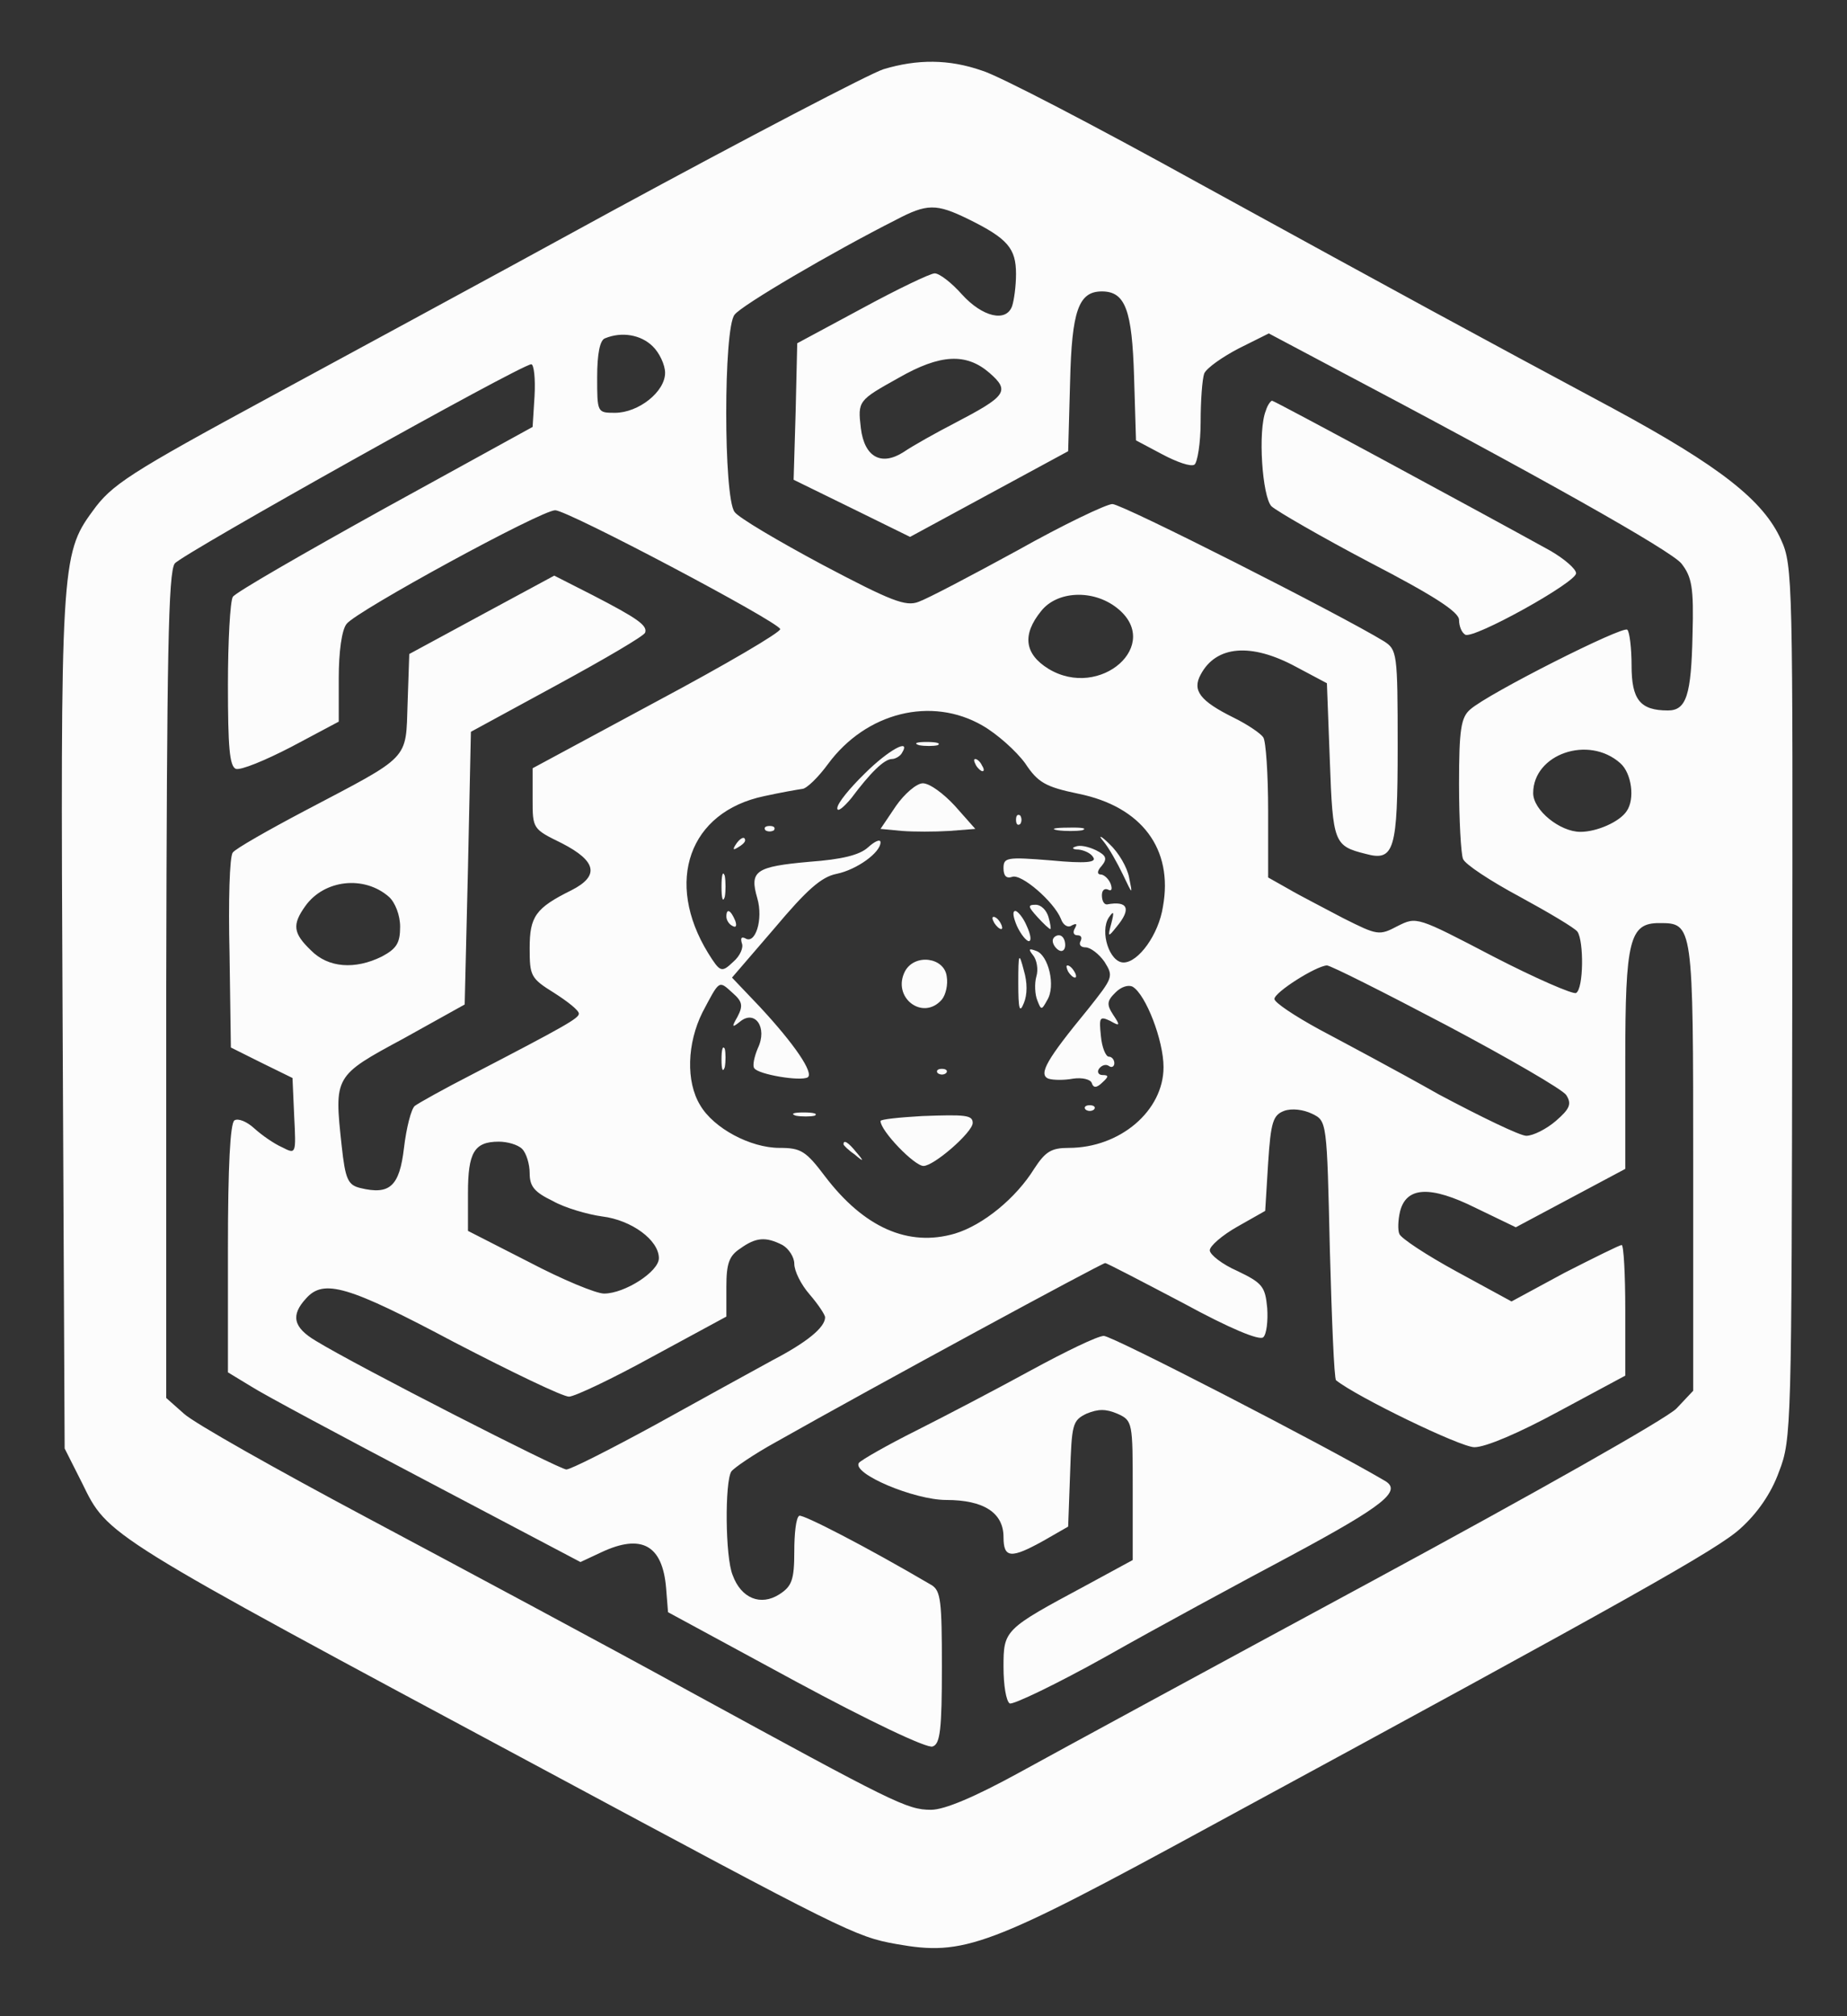 <?xml version="1.0" encoding="UTF-8"?>
<svg xmlns="http://www.w3.org/2000/svg" xmlns:xlink="http://www.w3.org/1999/xlink" width="22px" height="24px" viewBox="0 0 22 24" version="1.1">
<rect x="0" y="0" width="22" height="24" fill="#333333" stroke="none"/>
<g id="surface1">
<path style=" stroke:none;fill-rule:nonzero;fill:rgb(98.824%,98.824%,98.824%);fill-opacity:1;" d="M 10.523 0.824 C 10.363 0.875 8.91 1.633 7.297 2.508 C 5.684 3.391 3.852 4.379 3.227 4.719 C 1.531 5.637 1.328 5.77 1.102 6.086 C 0.727 6.594 0.719 6.758 0.746 12.203 L 0.77 17.242 L 0.977 17.652 C 1.289 18.289 1.219 18.246 6.453 21.051 C 10.047 22.98 10.188 23.055 10.676 23.141 C 11.484 23.285 11.762 23.184 14.445 21.723 C 19.461 19.004 20.461 18.441 20.73 18.195 C 20.93 18.016 21.098 17.777 21.191 17.516 C 21.34 17.133 21.34 16.98 21.348 11.934 C 21.355 6.926 21.355 6.73 21.215 6.426 C 21.004 5.957 20.488 5.551 19.215 4.863 C 17.547 3.969 16.785 3.555 14.285 2.184 C 13.055 1.504 11.887 0.895 11.695 0.84 C 11.301 0.703 10.926 0.703 10.523 0.824 Z M 11.535 2.609 C 12.004 2.84 12.102 2.957 12.102 3.262 C 12.102 3.406 12.078 3.578 12.055 3.645 C 11.984 3.84 11.703 3.773 11.461 3.508 C 11.336 3.367 11.191 3.254 11.133 3.254 C 11.082 3.254 10.691 3.441 10.266 3.672 L 9.496 4.086 L 9.477 4.902 L 9.453 5.711 L 10.148 6.051 L 10.84 6.391 L 11.785 5.879 L 12.723 5.371 L 12.746 4.547 C 12.766 3.695 12.848 3.469 13.125 3.469 C 13.406 3.469 13.484 3.695 13.508 4.48 L 13.531 5.242 L 13.84 5.406 C 14.016 5.5 14.184 5.559 14.227 5.531 C 14.262 5.508 14.301 5.277 14.301 5.023 C 14.301 4.77 14.32 4.512 14.344 4.445 C 14.375 4.379 14.559 4.25 14.754 4.148 L 15.113 3.969 L 15.754 4.309 C 18.383 5.695 19.895 6.551 20.027 6.707 C 20.152 6.867 20.176 6.992 20.16 7.555 C 20.145 8.277 20.086 8.457 19.867 8.457 C 19.535 8.457 19.434 8.328 19.434 7.922 C 19.434 7.715 19.41 7.52 19.383 7.496 C 19.332 7.445 17.727 8.254 17.512 8.445 C 17.402 8.539 17.379 8.684 17.379 9.332 C 17.379 9.758 17.402 10.164 17.426 10.223 C 17.445 10.285 17.754 10.488 18.105 10.676 C 18.449 10.863 18.758 11.047 18.789 11.09 C 18.867 11.203 18.863 11.77 18.773 11.82 C 18.738 11.84 18.289 11.645 17.789 11.387 C 16.875 10.91 16.875 10.91 16.648 11.023 C 16.426 11.141 16.406 11.133 16 10.93 C 15.773 10.809 15.473 10.656 15.348 10.582 L 15.105 10.445 L 15.105 9.652 C 15.105 9.211 15.078 8.82 15.047 8.777 C 15.02 8.734 14.863 8.625 14.695 8.543 C 14.293 8.344 14.199 8.219 14.301 8.031 C 14.484 7.684 14.902 7.648 15.438 7.938 L 15.805 8.133 L 15.84 9.059 C 15.875 10.035 15.891 10.07 16.266 10.164 C 16.609 10.258 16.648 10.121 16.648 8.883 C 16.648 7.77 16.641 7.734 16.484 7.633 C 15.965 7.316 13.367 6 13.25 6 C 13.18 6 12.664 6.246 12.121 6.551 C 11.57 6.852 11.043 7.129 10.941 7.164 C 10.789 7.223 10.617 7.156 9.797 6.723 C 9.27 6.441 8.793 6.16 8.75 6.094 C 8.617 5.926 8.617 3.902 8.75 3.746 C 8.828 3.637 9.914 3 10.672 2.617 C 11.043 2.422 11.152 2.422 11.535 2.609 Z M 7.773 4.121 C 7.855 4.199 7.922 4.344 7.922 4.438 C 7.922 4.664 7.605 4.914 7.324 4.914 C 7.113 4.914 7.113 4.91 7.113 4.488 C 7.113 4.215 7.145 4.047 7.207 4.027 C 7.406 3.945 7.633 3.984 7.773 4.121 Z M 11.785 4.438 C 12.035 4.656 11.988 4.715 11.367 5.039 C 11.148 5.152 10.875 5.305 10.766 5.379 C 10.5 5.551 10.297 5.445 10.254 5.098 C 10.215 4.77 10.223 4.766 10.707 4.496 C 11.199 4.215 11.508 4.199 11.785 4.438 Z M 6.367 4.715 L 6.344 5.082 L 4.582 6.051 C 3.617 6.586 2.801 7.055 2.773 7.105 C 2.742 7.156 2.715 7.625 2.715 8.152 C 2.715 8.891 2.734 9.121 2.809 9.152 C 2.867 9.172 3.16 9.051 3.469 8.891 L 4.035 8.59 L 4.035 8.066 C 4.035 7.766 4.07 7.496 4.129 7.426 C 4.246 7.273 6.445 6.074 6.613 6.074 C 6.762 6.074 9.262 7.395 9.293 7.488 C 9.305 7.523 8.645 7.91 7.824 8.348 L 6.344 9.145 L 6.344 9.508 C 6.344 9.867 6.344 9.867 6.695 10.039 C 7.105 10.25 7.145 10.426 6.805 10.598 C 6.379 10.809 6.309 10.91 6.309 11.285 C 6.309 11.617 6.32 11.645 6.602 11.82 C 6.762 11.922 6.895 12.027 6.895 12.066 C 6.895 12.121 6.738 12.211 5.609 12.797 C 5.289 12.961 4.988 13.129 4.941 13.164 C 4.898 13.199 4.84 13.426 4.812 13.664 C 4.758 14.125 4.641 14.227 4.289 14.141 C 4.145 14.105 4.113 14.039 4.07 13.641 C 3.98 12.809 3.977 12.809 4.805 12.363 L 5.535 11.957 L 5.574 10.336 L 5.609 8.711 L 6.637 8.152 C 7.203 7.844 7.672 7.57 7.684 7.531 C 7.715 7.445 7.59 7.359 7.062 7.086 L 6.602 6.852 L 5.742 7.316 L 4.875 7.785 L 4.855 8.371 C 4.832 9.059 4.898 8.984 3.629 9.652 C 3.191 9.883 2.801 10.105 2.773 10.148 C 2.734 10.191 2.719 10.734 2.734 11.348 L 2.75 12.469 L 3.117 12.652 L 3.484 12.832 L 3.504 13.285 C 3.527 13.742 3.527 13.742 3.359 13.656 C 3.262 13.613 3.117 13.512 3.027 13.43 C 2.941 13.352 2.84 13.309 2.793 13.336 C 2.742 13.367 2.715 13.887 2.715 14.855 L 2.715 16.336 L 2.992 16.504 C 3.137 16.598 4.086 17.105 5.09 17.633 L 6.914 18.594 L 7.164 18.477 C 7.641 18.254 7.891 18.391 7.934 18.902 L 7.957 19.191 L 9.48 20.016 C 10.34 20.48 11.051 20.82 11.109 20.789 C 11.199 20.762 11.219 20.582 11.219 19.844 C 11.219 19.062 11.207 18.934 11.094 18.867 C 10.316 18.41 9.562 18.023 9.52 18.043 C 9.48 18.066 9.461 18.262 9.461 18.469 C 9.461 18.809 9.43 18.883 9.285 18.977 C 9.062 19.121 8.828 19.027 8.727 18.75 C 8.637 18.535 8.633 17.637 8.711 17.516 C 8.742 17.473 8.977 17.312 9.238 17.168 C 10.441 16.488 13.125 15.035 13.164 15.035 C 13.184 15.035 13.602 15.254 14.094 15.512 C 14.652 15.816 15.004 15.961 15.047 15.918 C 15.086 15.883 15.105 15.723 15.094 15.57 C 15.07 15.316 15.039 15.273 14.738 15.129 C 14.559 15.051 14.41 14.934 14.41 14.883 C 14.41 14.832 14.559 14.703 14.738 14.602 L 15.07 14.414 L 15.105 13.844 C 15.137 13.352 15.164 13.273 15.297 13.223 C 15.387 13.191 15.523 13.207 15.629 13.258 C 15.805 13.344 15.805 13.344 15.84 14.871 C 15.863 15.707 15.891 16.41 15.914 16.43 C 16.156 16.625 17.395 17.227 17.562 17.227 C 17.695 17.227 18.09 17.059 18.566 16.801 L 19.359 16.375 L 19.359 15.594 C 19.359 15.168 19.34 14.82 19.316 14.82 C 19.293 14.82 18.984 14.973 18.633 15.152 L 18.004 15.492 L 17.352 15.137 C 16.992 14.941 16.684 14.738 16.668 14.688 C 16.648 14.645 16.652 14.523 16.676 14.422 C 16.75 14.125 17.035 14.109 17.578 14.379 L 18.055 14.609 L 19.359 13.914 L 19.359 12.613 C 19.359 11.191 19.41 10.988 19.762 10.988 C 20.168 10.988 20.168 10.988 20.168 13.887 L 20.168 16.555 L 19.969 16.766 C 19.852 16.887 18.266 17.781 16.352 18.816 C 14.477 19.828 12.586 20.855 12.137 21.102 C 11.609 21.391 11.25 21.543 11.09 21.543 C 10.801 21.543 10.648 21.461 8.227 20.141 C 7.195 19.574 5.457 18.645 4.371 18.066 C 3.293 17.492 2.309 16.938 2.191 16.828 L 1.98 16.641 L 1.98 11.734 C 1.988 7.809 2.004 6.809 2.082 6.707 C 2.172 6.594 6.195 4.344 6.328 4.336 C 6.359 4.336 6.379 4.504 6.367 4.715 Z M 13.301 7.234 C 13.859 7.668 13.105 8.336 12.488 7.961 C 12.203 7.785 12.172 7.555 12.402 7.273 C 12.59 7.035 13.016 7.012 13.301 7.234 Z M 11.703 8.637 C 11.879 8.738 12.105 8.941 12.211 9.086 C 12.363 9.316 12.453 9.367 12.848 9.449 C 13.598 9.602 13.977 10.105 13.852 10.793 C 13.801 11.125 13.559 11.457 13.383 11.457 C 13.215 11.457 13.098 11.09 13.207 10.922 C 13.266 10.836 13.273 10.852 13.238 10.988 C 13.191 11.16 13.199 11.16 13.301 11.031 C 13.48 10.816 13.434 10.719 13.184 10.766 C 13.148 10.766 13.125 10.719 13.125 10.656 C 13.125 10.598 13.156 10.57 13.199 10.59 C 13.242 10.613 13.25 10.582 13.23 10.523 C 13.207 10.461 13.148 10.41 13.113 10.41 C 13.066 10.41 13.066 10.367 13.121 10.309 C 13.191 10.223 13.18 10.184 13.055 10.121 C 12.965 10.078 12.863 10.055 12.812 10.078 C 12.762 10.09 12.773 10.113 12.848 10.113 C 12.914 10.121 12.996 10.156 13.023 10.207 C 13.062 10.266 12.93 10.281 12.52 10.242 C 11.988 10.199 11.953 10.207 11.953 10.336 C 11.953 10.426 11.988 10.461 12.055 10.438 C 12.164 10.395 12.555 10.734 12.637 10.938 C 12.664 11.016 12.723 11.047 12.766 11.016 C 12.824 10.988 12.832 10.996 12.805 11.047 C 12.773 11.098 12.789 11.133 12.832 11.133 C 12.879 11.133 12.891 11.16 12.871 11.203 C 12.848 11.242 12.871 11.277 12.93 11.277 C 12.988 11.277 13.09 11.355 13.156 11.449 C 13.266 11.625 13.258 11.637 12.957 12.016 C 12.473 12.605 12.363 12.789 12.488 12.84 C 12.547 12.859 12.68 12.859 12.781 12.84 C 12.891 12.824 12.988 12.848 13.004 12.891 C 13.023 12.953 13.062 12.953 13.133 12.883 C 13.207 12.816 13.207 12.797 13.133 12.797 C 13.082 12.797 13.066 12.758 13.09 12.723 C 13.121 12.68 13.172 12.664 13.207 12.688 C 13.242 12.715 13.273 12.695 13.273 12.656 C 13.273 12.613 13.242 12.578 13.207 12.578 C 13.172 12.578 13.125 12.469 13.113 12.332 C 13.09 12.109 13.098 12.094 13.223 12.152 C 13.34 12.219 13.348 12.211 13.258 12.078 C 13.18 11.957 13.184 11.914 13.289 11.812 C 13.355 11.746 13.441 11.719 13.492 11.746 C 13.648 11.84 13.859 12.383 13.859 12.703 C 13.859 13.223 13.34 13.664 12.73 13.664 C 12.523 13.664 12.453 13.707 12.32 13.91 C 12.102 14.262 11.711 14.582 11.375 14.684 C 10.816 14.848 10.289 14.609 9.828 14.004 C 9.598 13.699 9.539 13.664 9.285 13.664 C 8.938 13.664 8.5 13.43 8.34 13.156 C 8.168 12.875 8.184 12.418 8.367 12.051 C 8.574 11.66 8.559 11.668 8.727 11.82 C 8.844 11.922 8.852 11.973 8.785 12.102 C 8.711 12.23 8.719 12.238 8.816 12.16 C 8.992 12.016 9.145 12.23 9.027 12.477 C 8.984 12.578 8.961 12.688 8.984 12.715 C 9.027 12.789 9.535 12.875 9.621 12.824 C 9.695 12.773 9.469 12.434 9.043 11.977 L 8.719 11.637 L 9.227 11.047 C 9.605 10.598 9.781 10.438 9.965 10.402 C 10.207 10.352 10.488 10.148 10.488 10.027 C 10.488 9.984 10.422 10.012 10.34 10.086 C 10.238 10.18 10.023 10.23 9.645 10.258 C 8.996 10.316 8.926 10.367 9.02 10.691 C 9.094 10.945 8.996 11.25 8.875 11.168 C 8.828 11.148 8.82 11.168 8.836 11.227 C 8.859 11.277 8.816 11.379 8.734 11.449 C 8.594 11.582 8.578 11.574 8.434 11.344 C 7.914 10.496 8.207 9.664 9.102 9.477 C 9.297 9.434 9.504 9.398 9.555 9.391 C 9.605 9.391 9.746 9.254 9.863 9.094 C 10.316 8.48 11.094 8.285 11.703 8.637 Z M 19.301 9.086 C 19.434 9.203 19.477 9.512 19.375 9.656 C 19.293 9.781 19.023 9.902 18.824 9.902 C 18.582 9.902 18.262 9.645 18.262 9.441 C 18.262 8.977 18.922 8.746 19.301 9.086 Z M 4.633 10.676 C 4.707 10.742 4.766 10.895 4.766 11.031 C 4.766 11.227 4.723 11.293 4.547 11.387 C 4.23 11.543 3.91 11.523 3.703 11.312 C 3.492 11.109 3.477 11.008 3.637 10.785 C 3.863 10.469 4.34 10.418 4.633 10.676 Z M 17.227 12.203 C 17.965 12.594 18.613 12.969 18.656 13.035 C 18.723 13.141 18.699 13.199 18.531 13.344 C 18.422 13.438 18.262 13.52 18.18 13.52 C 18.105 13.52 17.637 13.293 17.137 13.027 C 16.648 12.75 16 12.406 15.715 12.254 C 15.422 12.094 15.18 11.934 15.18 11.891 C 15.18 11.812 15.672 11.5 15.805 11.492 C 15.848 11.492 16.484 11.812 17.227 12.203 Z M 6.219 13.676 C 6.27 13.727 6.309 13.859 6.309 13.965 C 6.309 14.125 6.367 14.191 6.586 14.297 C 6.73 14.379 7.004 14.457 7.172 14.48 C 7.523 14.523 7.848 14.762 7.848 14.977 C 7.848 15.137 7.441 15.398 7.195 15.398 C 7.098 15.398 6.695 15.23 6.301 15.023 L 5.574 14.652 L 5.574 14.203 C 5.574 13.719 5.648 13.59 5.941 13.59 C 6.043 13.59 6.168 13.625 6.219 13.676 Z M 9.32 14.82 C 9.395 14.863 9.461 14.965 9.461 15.043 C 9.461 15.129 9.539 15.289 9.645 15.41 C 9.746 15.527 9.828 15.652 9.828 15.68 C 9.828 15.801 9.613 15.977 9.203 16.191 C 8.961 16.324 8.332 16.668 7.797 16.965 C 7.266 17.254 6.797 17.492 6.746 17.492 C 6.664 17.492 4.246 16.258 3.762 15.961 C 3.492 15.801 3.461 15.656 3.645 15.457 C 3.855 15.219 4.145 15.305 5.41 15.977 C 6.094 16.332 6.703 16.625 6.777 16.625 C 6.844 16.625 7.297 16.41 7.773 16.148 L 8.652 15.672 L 8.652 15.316 C 8.652 15.043 8.684 14.949 8.816 14.863 C 9.004 14.727 9.121 14.719 9.32 14.82 Z M 9.32 14.82 "/>
<path style=" stroke:none;fill-rule:nonzero;fill:rgb(98.824%,98.824%,98.824%);fill-opacity:1;" d="M 15.078 4.887 C 14.98 5.125 15.035 5.914 15.145 6.027 C 15.211 6.086 15.738 6.391 16.316 6.695 C 17.078 7.09 17.379 7.285 17.379 7.379 C 17.379 7.453 17.41 7.531 17.453 7.555 C 17.547 7.613 18.773 6.934 18.773 6.824 C 18.773 6.773 18.633 6.652 18.465 6.555 C 17.594 6.074 15.18 4.77 15.152 4.77 C 15.137 4.77 15.098 4.82 15.078 4.887 Z M 15.078 4.887 "/>
<path style=" stroke:none;fill-rule:nonzero;fill:rgb(98.824%,98.824%,98.824%);fill-opacity:1;" d="M 12.285 16.309 C 11.879 16.531 11.266 16.852 10.91 17.031 C 10.566 17.203 10.258 17.379 10.23 17.414 C 10.148 17.543 10.891 17.855 11.27 17.855 C 11.719 17.855 11.953 18.008 11.953 18.297 C 11.953 18.551 12.043 18.555 12.43 18.34 L 12.723 18.172 L 12.746 17.543 C 12.766 16.953 12.773 16.91 12.941 16.828 C 13.082 16.77 13.172 16.77 13.309 16.828 C 13.492 16.91 13.492 16.93 13.492 17.738 L 13.492 18.57 L 12.93 18.875 C 11.961 19.395 11.953 19.402 11.953 19.844 C 11.953 20.059 11.984 20.25 12.027 20.277 C 12.062 20.297 12.586 20.047 13.18 19.715 C 13.773 19.379 14.77 18.84 15.387 18.512 C 16.484 17.922 16.707 17.746 16.492 17.625 C 15.789 17.211 13.25 15.902 13.148 15.902 C 13.074 15.902 12.688 16.09 12.285 16.309 Z M 12.285 16.309 "/>
<path style=" stroke:none;fill-rule:nonzero;fill:rgb(98.824%,98.824%,98.824%);fill-opacity:1;" d="M 10.949 8.871 C 11.016 8.883 11.117 8.883 11.168 8.871 C 11.211 8.848 11.16 8.832 11.035 8.832 C 10.918 8.832 10.875 8.848 10.949 8.871 Z M 10.949 8.871 "/>
<path style=" stroke:none;fill-rule:nonzero;fill:rgb(98.824%,98.824%,98.824%);fill-opacity:1;" d="M 10.297 9.211 C 10.121 9.383 9.973 9.562 9.973 9.621 C 9.973 9.672 10.047 9.613 10.141 9.5 C 10.363 9.203 10.531 9.035 10.625 9.035 C 10.664 9.035 10.723 9 10.742 8.965 C 10.859 8.777 10.582 8.926 10.297 9.211 Z M 10.297 9.211 "/>
<path style=" stroke:none;fill-rule:nonzero;fill:rgb(98.824%,98.824%,98.824%);fill-opacity:1;" d="M 11.625 9.109 C 11.645 9.145 11.684 9.18 11.703 9.18 C 11.727 9.18 11.719 9.145 11.695 9.109 C 11.676 9.066 11.637 9.035 11.617 9.035 C 11.594 9.035 11.602 9.066 11.625 9.109 Z M 11.625 9.109 "/>
<path style=" stroke:none;fill-rule:nonzero;fill:rgb(98.824%,98.824%,98.824%);fill-opacity:1;" d="M 10.672 9.594 L 10.488 9.867 L 10.742 9.891 C 10.883 9.902 11.133 9.902 11.309 9.891 L 11.617 9.867 L 11.375 9.594 C 11.242 9.449 11.074 9.324 10.992 9.324 C 10.918 9.324 10.773 9.449 10.672 9.594 Z M 10.672 9.594 "/>
<path style=" stroke:none;fill-rule:nonzero;fill:rgb(98.824%,98.824%,98.824%);fill-opacity:1;" d="M 12.102 9.758 C 12.102 9.809 12.121 9.832 12.152 9.809 C 12.172 9.781 12.172 9.738 12.152 9.707 C 12.121 9.688 12.102 9.707 12.102 9.758 Z M 12.102 9.758 "/>
<path style=" stroke:none;fill-rule:nonzero;fill:rgb(98.824%,98.824%,98.824%);fill-opacity:1;" d="M 9.117 9.883 C 9.145 9.902 9.188 9.902 9.219 9.883 C 9.238 9.852 9.219 9.832 9.168 9.832 C 9.117 9.832 9.094 9.852 9.117 9.883 Z M 9.117 9.883 "/>
<path style=" stroke:none;fill-rule:nonzero;fill:rgb(98.824%,98.824%,98.824%);fill-opacity:1;" d="M 12.598 9.883 C 12.688 9.895 12.82 9.895 12.891 9.883 C 12.957 9.859 12.883 9.848 12.723 9.852 C 12.562 9.852 12.504 9.867 12.598 9.883 Z M 12.598 9.883 "/>
<path style=" stroke:none;fill-rule:nonzero;fill:rgb(98.824%,98.824%,98.824%);fill-opacity:1;" d="M 13.141 10.012 C 13.207 10.09 13.309 10.273 13.375 10.41 C 13.492 10.656 13.492 10.656 13.449 10.445 C 13.426 10.324 13.324 10.148 13.215 10.047 C 13.113 9.945 13.074 9.934 13.141 10.012 Z M 13.141 10.012 "/>
<path style=" stroke:none;fill-rule:nonzero;fill:rgb(98.824%,98.824%,98.824%);fill-opacity:1;" d="M 8.758 10.062 C 8.727 10.113 8.734 10.121 8.785 10.09 C 8.836 10.062 8.875 10.027 8.875 10.004 C 8.875 9.945 8.809 9.977 8.758 10.062 Z M 8.758 10.062 "/>
<path style=" stroke:none;fill-rule:nonzero;fill:rgb(98.824%,98.824%,98.824%);fill-opacity:1;" d="M 8.594 10.555 C 8.594 10.691 8.609 10.75 8.633 10.676 C 8.645 10.613 8.645 10.496 8.633 10.426 C 8.609 10.359 8.594 10.418 8.594 10.555 Z M 8.594 10.555 "/>
<path style=" stroke:none;fill-rule:nonzero;fill:rgb(98.824%,98.824%,98.824%);fill-opacity:1;" d="M 12.355 10.914 C 12.43 10.996 12.496 11.059 12.512 11.059 C 12.52 11.059 12.512 10.996 12.488 10.914 C 12.465 10.836 12.402 10.77 12.336 10.77 C 12.238 10.77 12.246 10.793 12.355 10.914 Z M 12.355 10.914 "/>
<path style=" stroke:none;fill-rule:nonzero;fill:rgb(98.824%,98.824%,98.824%);fill-opacity:1;" d="M 8.652 10.91 C 8.652 10.953 8.684 11.004 8.727 11.023 C 8.77 11.047 8.777 11.016 8.758 10.961 C 8.703 10.828 8.652 10.809 8.652 10.91 Z M 8.652 10.91 "/>
<path style=" stroke:none;fill-rule:nonzero;fill:rgb(98.824%,98.824%,98.824%);fill-opacity:1;" d="M 12.113 11.023 C 12.16 11.125 12.227 11.203 12.254 11.203 C 12.289 11.203 12.277 11.125 12.23 11.023 C 12.188 10.922 12.121 10.844 12.094 10.844 C 12.055 10.844 12.07 10.922 12.113 11.023 Z M 12.113 11.023 "/>
<path style=" stroke:none;fill-rule:nonzero;fill:rgb(98.824%,98.824%,98.824%);fill-opacity:1;" d="M 11.844 10.988 C 11.867 11.023 11.902 11.059 11.926 11.059 C 11.945 11.059 11.938 11.023 11.918 10.988 C 11.895 10.945 11.859 10.914 11.836 10.914 C 11.812 10.914 11.82 10.945 11.844 10.988 Z M 11.844 10.988 "/>
<path style=" stroke:none;fill-rule:nonzero;fill:rgb(98.824%,98.824%,98.824%);fill-opacity:1;" d="M 12.539 11.199 C 12.539 11.242 12.578 11.293 12.613 11.312 C 12.656 11.336 12.688 11.305 12.688 11.25 C 12.688 11.184 12.656 11.133 12.613 11.133 C 12.578 11.133 12.539 11.16 12.539 11.199 Z M 12.539 11.199 "/>
<path style=" stroke:none;fill-rule:nonzero;fill:rgb(98.824%,98.824%,98.824%);fill-opacity:1;" d="M 12.305 11.371 C 12.348 11.422 12.371 11.539 12.344 11.625 C 12.32 11.711 12.328 11.84 12.355 11.906 C 12.402 12.027 12.406 12.027 12.473 11.906 C 12.578 11.738 12.488 11.371 12.344 11.32 C 12.254 11.285 12.246 11.297 12.305 11.371 Z M 12.305 11.371 "/>
<path style=" stroke:none;fill-rule:nonzero;fill:rgb(98.824%,98.824%,98.824%);fill-opacity:1;" d="M 12.129 11.703 C 12.129 12.016 12.145 12.066 12.195 11.941 C 12.238 11.84 12.238 11.695 12.195 11.551 C 12.137 11.328 12.129 11.344 12.129 11.703 Z M 12.129 11.703 "/>
<path style=" stroke:none;fill-rule:nonzero;fill:rgb(98.824%,98.824%,98.824%);fill-opacity:1;" d="M 10.781 11.559 C 10.617 11.871 10.992 12.16 11.219 11.898 C 11.266 11.84 11.293 11.719 11.277 11.625 C 11.25 11.395 10.898 11.348 10.781 11.559 Z M 10.781 11.559 "/>
<path style=" stroke:none;fill-rule:nonzero;fill:rgb(98.824%,98.824%,98.824%);fill-opacity:1;" d="M 12.723 11.566 C 12.746 11.602 12.781 11.637 12.805 11.637 C 12.824 11.637 12.82 11.602 12.797 11.566 C 12.773 11.523 12.738 11.492 12.715 11.492 C 12.695 11.492 12.703 11.523 12.723 11.566 Z M 12.723 11.566 "/>
<path style=" stroke:none;fill-rule:nonzero;fill:rgb(98.824%,98.824%,98.824%);fill-opacity:1;" d="M 8.594 12.613 C 8.594 12.73 8.609 12.773 8.633 12.703 C 8.645 12.637 8.645 12.535 8.633 12.484 C 8.609 12.441 8.594 12.492 8.594 12.613 Z M 8.594 12.613 "/>
<path style=" stroke:none;fill-rule:nonzero;fill:rgb(98.824%,98.824%,98.824%);fill-opacity:1;" d="M 11.168 12.773 C 11.199 12.797 11.242 12.797 11.27 12.773 C 11.293 12.746 11.27 12.723 11.219 12.723 C 11.168 12.723 11.148 12.746 11.168 12.773 Z M 11.168 12.773 "/>
<path style=" stroke:none;fill-rule:nonzero;fill:rgb(98.824%,98.824%,98.824%);fill-opacity:1;" d="M 12.93 13.207 C 12.957 13.23 13.004 13.23 13.031 13.207 C 13.055 13.18 13.031 13.156 12.98 13.156 C 12.93 13.156 12.906 13.18 12.93 13.207 Z M 12.93 13.207 "/>
<path style=" stroke:none;fill-rule:nonzero;fill:rgb(98.824%,98.824%,98.824%);fill-opacity:1;" d="M 9.48 13.281 C 9.547 13.293 9.652 13.293 9.703 13.281 C 9.746 13.258 9.695 13.242 9.57 13.242 C 9.453 13.242 9.41 13.258 9.48 13.281 Z M 9.48 13.281 "/>
<path style=" stroke:none;fill-rule:nonzero;fill:rgb(98.824%,98.824%,98.824%);fill-opacity:1;" d="M 10.984 13.285 C 10.707 13.301 10.488 13.324 10.488 13.344 C 10.488 13.461 10.891 13.879 11 13.879 C 11.125 13.879 11.586 13.477 11.586 13.367 C 11.586 13.273 11.5 13.266 10.984 13.285 Z M 10.984 13.285 "/>
<path style=" stroke:none;fill-rule:nonzero;fill:rgb(98.824%,98.824%,98.824%);fill-opacity:1;" d="M 10.047 13.621 C 10.047 13.633 10.105 13.691 10.18 13.742 C 10.289 13.836 10.297 13.828 10.199 13.715 C 10.105 13.598 10.047 13.562 10.047 13.621 Z M 10.047 13.621 "/>
</g>
</svg>

